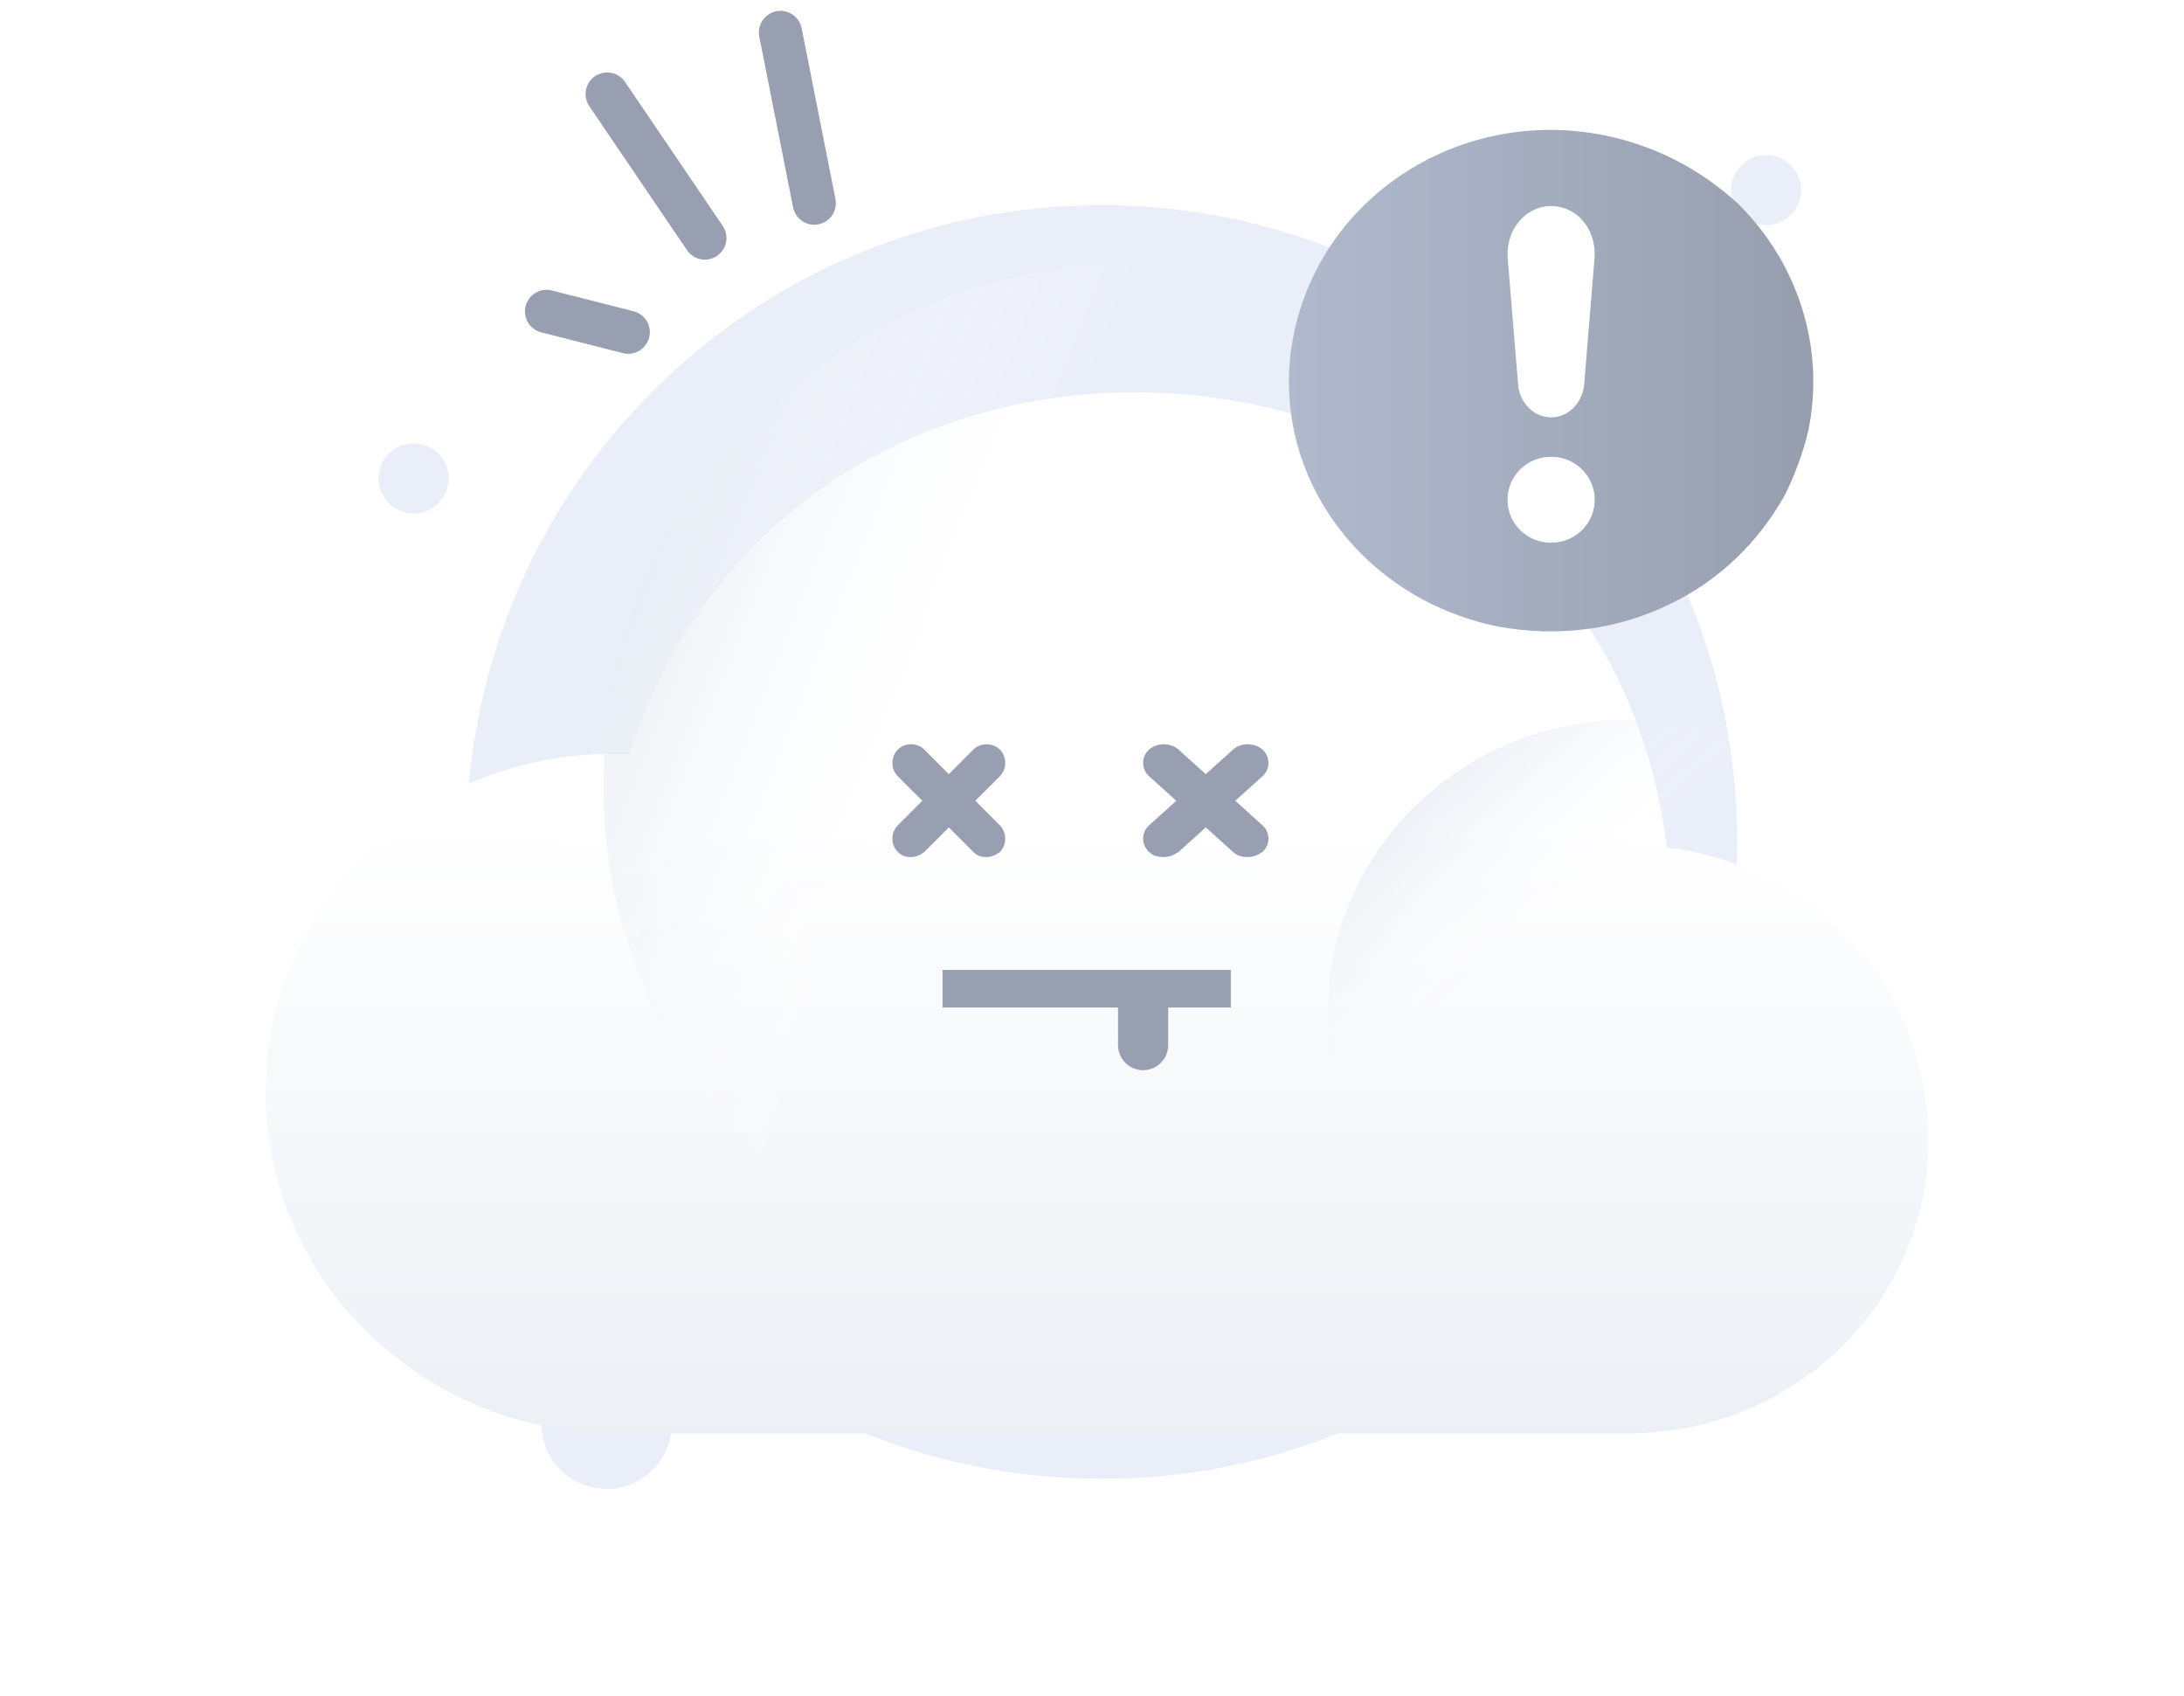 <svg width="188" height="146" viewBox="0 0 188 146" fill="none" xmlns="http://www.w3.org/2000/svg">
<path d="M94.838 127.279C125.05 127.279 149.542 102.786 149.542 72.467C149.542 42.148 124.942 17.655 94.838 17.655C64.627 17.655 40.134 42.148 40.134 72.467C40.134 102.786 64.627 127.279 94.838 127.279Z" fill="#EAEEF9"/>
<path d="M145.55 36.645C147.993 36.645 149.974 34.665 149.974 32.222C149.974 29.779 147.993 27.798 145.55 27.798C143.107 27.798 141.126 29.779 141.126 32.222C141.126 34.665 143.107 36.645 145.55 36.645Z" fill="#F1F3F9"/>
<path d="M152.024 19.382C153.693 19.382 155.045 18.029 155.045 16.36C155.045 14.692 153.693 13.339 152.024 13.339C150.356 13.339 149.003 14.692 149.003 16.36C149.003 18.029 150.356 19.382 152.024 19.382Z" fill="#EAEEF9"/>
<path d="M35.603 44.198C37.271 44.198 38.624 42.845 38.624 41.177C38.624 39.508 37.271 38.156 35.603 38.156C33.934 38.156 32.581 39.508 32.581 41.177C32.581 42.845 33.934 44.198 35.603 44.198Z" fill="#EAEEF9"/>
<path d="M52.219 128.142C55.318 128.142 57.83 125.63 57.83 122.532C57.83 119.433 55.318 116.921 52.219 116.921C49.12 116.921 46.608 119.433 46.608 122.532C46.608 125.63 49.12 128.142 52.219 128.142Z" fill="#EAEEF9"/>
<g filter="url(#filter0_d_3340_375564)">
<path d="M166 87.146C166 101.088 154.495 112.363 140.145 112.363C139.898 112.363 137.795 112.363 122.331 112.363C111.569 112.363 94.374 112.363 66.911 112.363H53.798C36.602 112.726 22.871 99.269 22.871 83.024C22.871 66.658 36.726 53.08 54.169 53.928C69.137 8.102 137.671 14.528 143.485 61.93C156.351 63.506 166 74.174 166 87.146Z" fill="url(#paint0_linear_3340_375564)"/>
</g>
<path d="M140.145 112.363C154.372 112.363 166 101.088 166 87.146C166 73.204 154.372 61.93 140.145 61.93C125.919 61.93 114.291 73.204 114.291 87.146C114.291 101.088 125.919 112.363 140.145 112.363Z" fill="url(#paint1_linear_3340_375564)"/>
<path d="M97.961 112.605C123.321 112.605 143.98 92.481 143.98 67.628C143.98 42.775 123.321 22.65 97.961 22.65C72.601 22.65 51.942 42.775 51.942 67.628C51.942 92.481 72.478 112.605 97.961 112.605Z" fill="url(#paint2_linear_3340_375564)"/>
<path d="M83.96 68.917L86.069 66.803C86.684 66.187 86.684 65.13 86.069 64.513C85.454 63.897 84.399 63.897 83.784 64.513L81.675 66.627L79.566 64.513C78.951 63.897 77.896 63.897 77.281 64.513C76.666 65.13 76.666 66.187 77.281 66.803L79.39 68.917L77.281 71.031C76.666 71.648 76.666 72.705 77.281 73.321C77.632 73.674 77.984 73.761 78.423 73.761C78.863 73.761 79.214 73.585 79.566 73.321L81.675 71.207L83.784 73.321C84.136 73.674 84.487 73.761 84.927 73.761C85.366 73.761 85.718 73.585 86.069 73.321C86.684 72.705 86.684 71.648 86.069 71.031L83.96 68.917Z" fill="#989FB0"/>
<path d="M106.333 68.917L108.676 66.803C109.36 66.187 109.36 65.13 108.676 64.513C107.993 63.897 106.821 63.897 106.137 64.513L103.794 66.627L101.45 64.513C100.767 63.897 99.595 63.897 98.912 64.513C98.228 65.13 98.228 66.187 98.912 66.803L101.255 68.917L98.912 71.031C98.228 71.648 98.228 72.705 98.912 73.321C99.302 73.674 99.693 73.761 100.181 73.761C100.669 73.761 101.06 73.585 101.45 73.321L103.794 71.207L106.137 73.321C106.528 73.674 106.918 73.761 107.407 73.761C107.895 73.761 108.285 73.585 108.676 73.321C109.36 72.705 109.36 71.648 108.676 71.031L106.333 68.917Z" fill="#989FB0"/>
<path fill-rule="evenodd" clip-rule="evenodd" d="M45.245 26.343C45.498 25.348 46.509 24.747 47.504 25L54.539 26.788C55.534 27.041 56.136 28.052 55.883 29.047C55.63 30.042 54.618 30.644 53.624 30.391L46.589 28.602C45.593 28.35 44.992 27.338 45.245 26.343Z" fill="#989FB0"/>
<path fill-rule="evenodd" clip-rule="evenodd" d="M51.222 6.558C52.072 5.982 53.228 6.203 53.804 7.052L62.214 19.442C62.791 20.292 62.57 21.448 61.72 22.024C60.871 22.601 59.715 22.379 59.138 21.53L50.728 9.14C50.152 8.291 50.373 7.135 51.222 6.558Z" fill="#989FB0"/>
<path fill-rule="evenodd" clip-rule="evenodd" d="M66.823 0.97C67.83 0.771 68.808 1.426 69.007 2.433L71.915 17.122C72.114 18.129 71.459 19.107 70.452 19.307C69.445 19.506 68.467 18.851 68.268 17.844L65.36 3.155C65.161 2.148 65.816 1.17 66.823 0.97Z" fill="#989FB0"/>
<rect x="81.135" y="83.473" width="24.816" height="3.237" fill="#989FB0"/>
<path d="M96.241 84.552H100.557V89.947C100.557 91.138 99.591 92.105 98.399 92.105C97.207 92.105 96.241 91.138 96.241 89.947V84.552Z" fill="#989FB0"/>
<path d="M155.644 37.147C155.175 39.085 154.471 40.949 153.61 42.664C151.341 46.691 147.977 49.971 143.752 51.984C139.371 54.146 134.207 54.892 128.965 53.923C116.76 51.462 108.858 40.129 111.44 28.423C114.021 16.718 125.835 9.187 138.119 11.648C142.5 12.542 146.334 14.555 149.542 17.463C154.862 22.682 157.131 30.064 155.644 37.147Z" fill="url(#paint3_linear_3340_375564)"/>
<path d="M130.277 22.125L130.277 22.125L130.278 22.133L131.172 33.006C131.247 34.293 132.256 35.419 133.521 35.419C134.785 35.419 135.794 34.293 135.869 33.006L136.764 22.133L136.764 22.133L136.764 22.123C136.898 20.018 135.48 18.234 133.521 18.234C131.556 18.234 130.143 20.092 130.277 22.125Z" fill="white" stroke="white"/>
<path d="M133.521 39.814C131.725 39.814 130.268 41.227 130.268 43.011C130.268 44.796 131.725 46.209 133.521 46.209C135.317 46.209 136.773 44.796 136.773 43.011C136.773 41.227 135.317 39.814 133.521 39.814Z" fill="white" stroke="white"/>
<defs>
<filter id="filter0_d_3340_375564" x="0.871" y="11.76" width="187.129" height="133.61" filterUnits="userSpaceOnUse" color-interpolation-filters="sRGB">
<feFlood flood-opacity="0" result="BackgroundImageFix"/>
<feColorMatrix in="SourceAlpha" type="matrix" values="0 0 0 0 0 0 0 0 0 0 0 0 0 0 0 0 0 0 127 0" result="hardAlpha"/>
<feOffset dy="11"/>
<feGaussianBlur stdDeviation="11"/>
<feColorMatrix type="matrix" values="0 0 0 0 0.398 0 0 0 0 0.477 0 0 0 0 0.575 0 0 0 0.27 0"/>
<feBlend mode="normal" in2="BackgroundImageFix" result="effect1_dropShadow_3340_375564"/>
<feBlend mode="normal" in="SourceGraphic" in2="effect1_dropShadow_3340_375564" result="shape"/>
</filter>
<linearGradient id="paint0_linear_3340_375564" x1="94.435" y1="59.79" x2="94.391" y2="113.336" gradientUnits="userSpaceOnUse">
<stop stop-color="white"/>
<stop offset="0.996" stop-color="#ECF0F5"/>
</linearGradient>
<linearGradient id="paint1_linear_3340_375564" x1="111.539" y1="56.501" x2="133.956" y2="81.518" gradientUnits="userSpaceOnUse">
<stop stop-color="#BCCBE1"/>
<stop offset="0.994" stop-color="white" stop-opacity="0"/>
</linearGradient>
<linearGradient id="paint2_linear_3340_375564" x1="47.633" y1="46.989" x2="83.56" y2="61.335" gradientUnits="userSpaceOnUse">
<stop stop-color="#E2E8F0"/>
<stop offset="0.994" stop-color="white" stop-opacity="0"/>
</linearGradient>
<linearGradient id="paint3_linear_3340_375564" x1="110.93" y1="32.766" x2="156.099" y2="32.766" gradientUnits="userSpaceOnUse">
<stop stop-color="#B0BACC"/>
<stop offset="1" stop-color="#969EAE"/>
</linearGradient>
</defs>
</svg>

